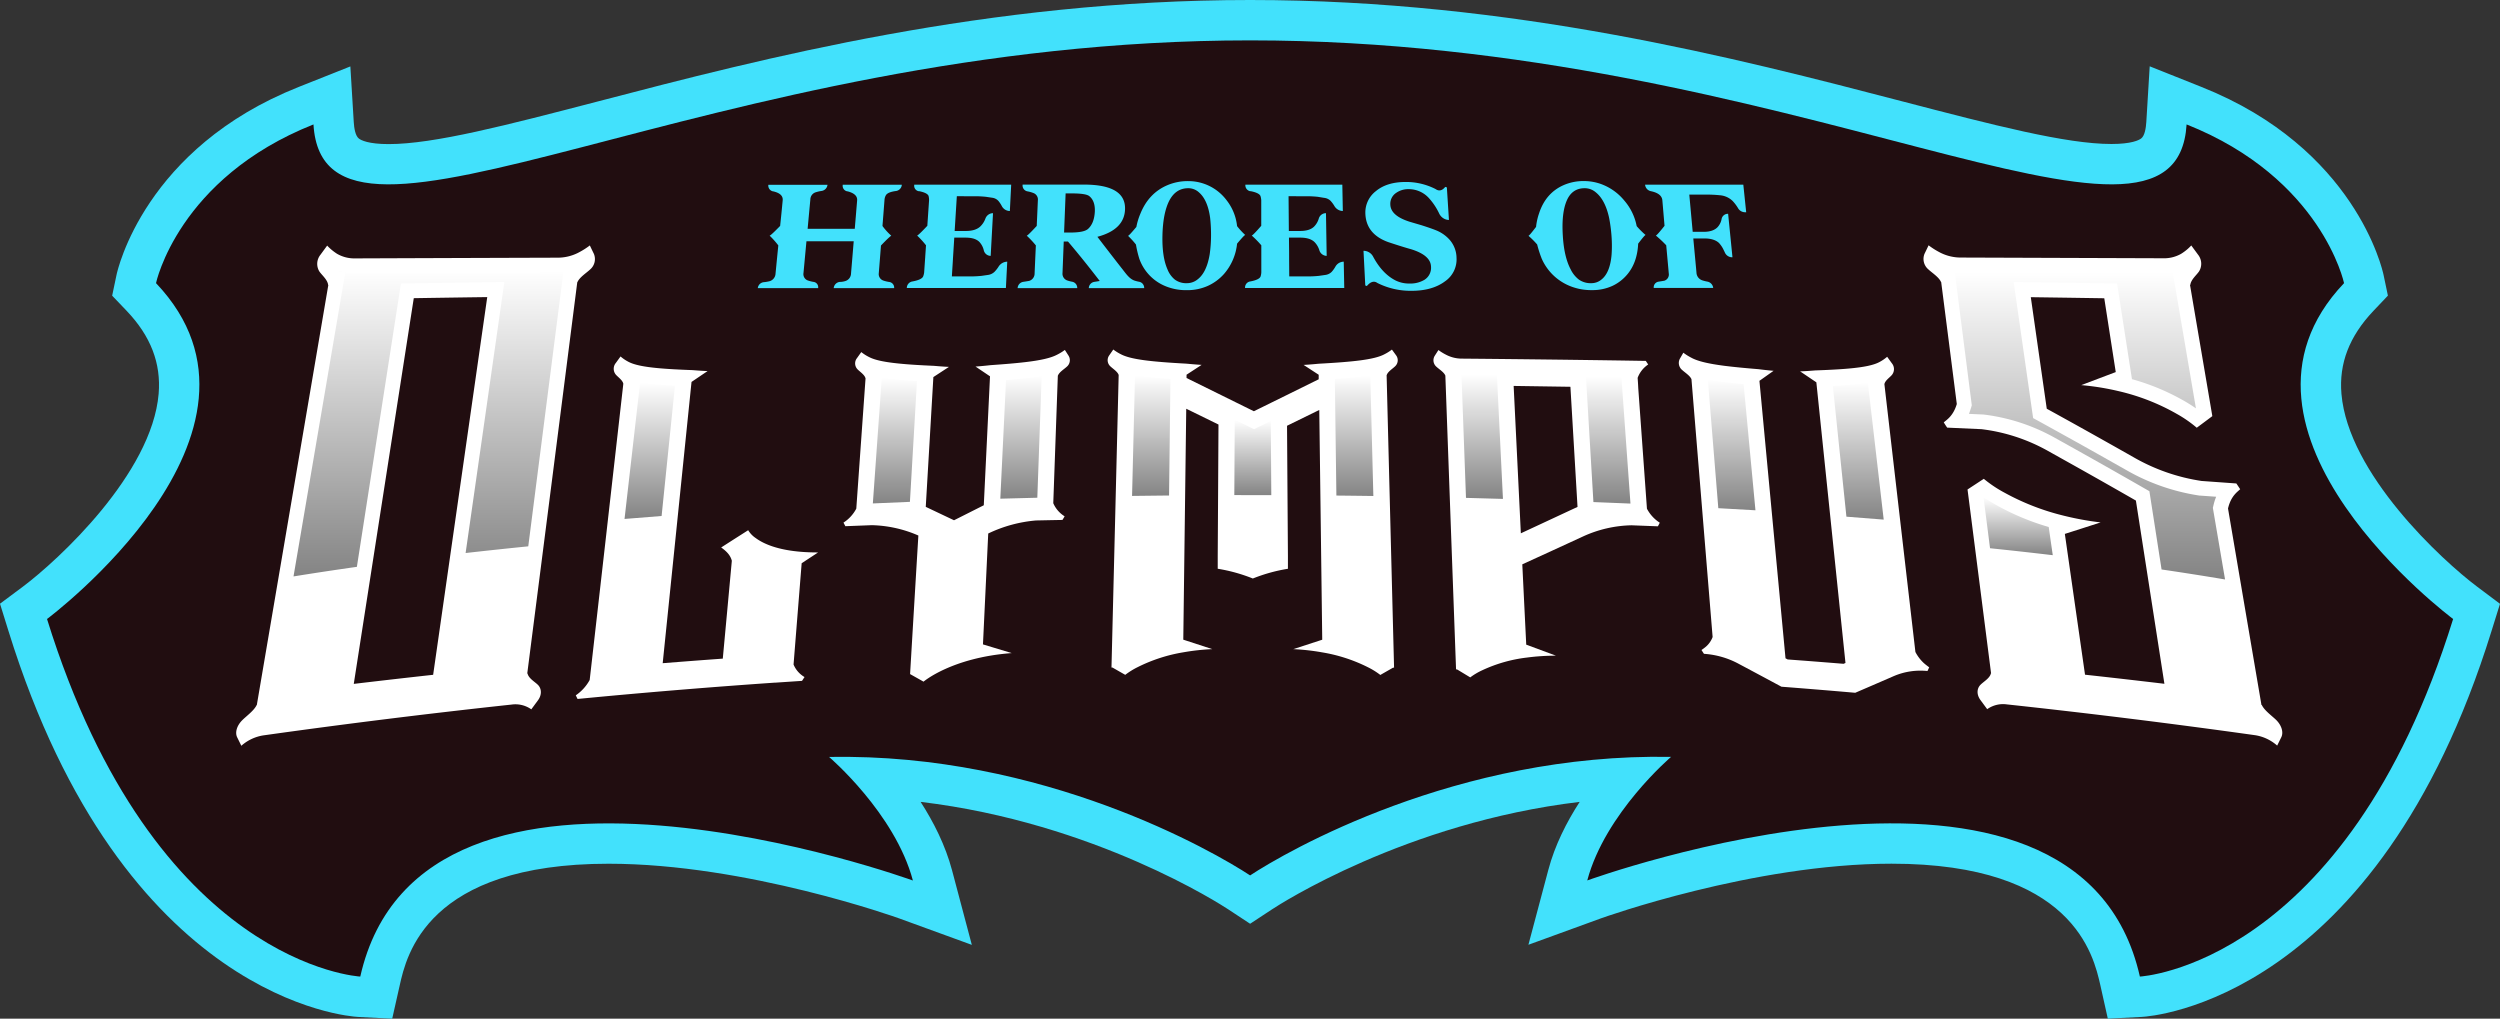 <svg xmlns="http://www.w3.org/2000/svg" xmlns:xlink="http://www.w3.org/1999/xlink" viewBox="0 0 1149.89 468.53"><rect x="0" y="0" width="1149.89" height="468.53" fill="#333333" stroke="none"/><defs><style>.cls-1{fill:#42e1fc;}.cls-2{fill:#210d10;}.cls-3{fill:#fff;}.cls-4{fill:url(#linear-gradient);}.cls-5{fill:url(#linear-gradient-2);}.cls-6{fill:url(#linear-gradient-3);}.cls-7{fill:url(#linear-gradient-4);}.cls-8{fill:url(#linear-gradient-5);}.cls-9{fill:url(#linear-gradient-6);}.cls-10{fill:url(#linear-gradient-7);}.cls-11{fill:url(#linear-gradient-8);}.cls-12{fill:url(#linear-gradient-9);}.cls-13{fill:url(#linear-gradient-10);}.cls-14{fill:url(#linear-gradient-11);}.cls-15{fill:url(#linear-gradient-12);}.cls-16{fill:url(#linear-gradient-13);}</style><linearGradient id="linear-gradient" x1="739.7" y1="231.62" x2="739.7" y2="172.96" gradientUnits="userSpaceOnUse"><stop offset="0" stop-color="#848484"/><stop offset="1" stop-color="#fff"/></linearGradient><linearGradient id="linear-gradient-2" x1="681.77" y1="229.43" x2="681.77" y2="172.32" xlink:href="#linear-gradient"/><linearGradient id="linear-gradient-3" x1="622.84" y1="228.13" x2="622.84" y2="172.56" xlink:href="#linear-gradient"/><linearGradient id="linear-gradient-4" x1="928.25" y1="255.36" x2="928.25" y2="228.71" xlink:href="#linear-gradient"/><linearGradient id="linear-gradient-5" x1="854.74" y1="238.96" x2="854.74" y2="175.87" xlink:href="#linear-gradient"/><linearGradient id="linear-gradient-6" x1="961.25" y1="266.57" x2="961.25" y2="125.18" xlink:href="#linear-gradient"/><linearGradient id="linear-gradient-7" x1="796.48" y1="234.71" x2="796.48" y2="174.59" xlink:href="#linear-gradient"/><linearGradient id="linear-gradient-8" x1="576.2" y1="227.75" x2="576.2" y2="193.07" xlink:href="#linear-gradient"/><linearGradient id="linear-gradient-9" x1="298.82" y1="238.66" x2="298.82" y2="175.82" xlink:href="#linear-gradient"/><linearGradient id="linear-gradient-10" x1="197.08" y1="265.13" x2="197.08" y2="124.3" xlink:href="#linear-gradient"/><linearGradient id="linear-gradient-11" x1="411.62" y1="231.55" x2="411.62" y2="173.64" xlink:href="#linear-gradient"/><linearGradient id="linear-gradient-12" x1="529.53" y1="228.1" x2="529.53" y2="172.56" xlink:href="#linear-gradient"/><linearGradient id="linear-gradient-13" x1="469.61" y1="229.38" x2="469.61" y2="172.94" xlink:href="#linear-gradient"/></defs><g id="Layer_2" data-name="Layer 2"><g id="Outline"><path class="cls-1" d="M966.09,453.26c-3.11-13.85-12.6-56-96.08-56-63.63,0-132.94,24.89-133.63,25.14L703,434.55l9.14-34.36c3-11.4,8.43-22.06,14.44-31.36-80.17,9.56-138.56,47.49-141.35,49.33L575,424.89l-10.22-6.73c-2.79-1.84-61.18-39.77-141.34-49.33,6,9.3,11.39,20,14.43,31.36L447,434.6l-33.46-12.19c-.68-.24-70-25.13-133.62-25.13-83.48,0-93,42.13-96.08,56l-3.44,15.27-15.63-.8c-4.39-.23-108.08-7.5-160.87-177.51L0,277.68l10.53-7.85c16.31-12.22,59.35-52,62.44-88.72,1.17-14-3.62-26.47-14.67-38.09L51.59,136l2-9.54c.5-2.36,13-58.32,83.73-86.44l23.83-9.47,1.56,25.6c.17,2.78.72,6.35,2.38,7.6,1,.76,4.36,2.53,13.66,2.53,20.9,0,54.21-8.68,96.39-19.66C350.6,26.91,454,0,575,0S799.31,26.91,874.77,46.57c42.18,11,75.5,19.66,96.4,19.66,9.29,0,12.65-1.77,13.66-2.53,1.66-1.25,2.21-4.83,2.38-7.6l1.56-25.6L1012.6,40c70.75,28.12,83.24,84.08,83.73,86.44l2,9.54-6.71,7.07c-11,11.62-15.84,24.08-14.66,38.09,3.09,36.72,46.13,76.5,62.45,88.73l10.48,7.86L1146,290.22c-52.79,170-156.48,177.28-160.87,177.51l-15.63.8Z"/></g><g id="Text_Background" data-name="Text Background"><path class="cls-2" d="M1078.16,130.23S1068,82,1005.74,57.23C1000.88,136.89,825.67,18.57,575,18.57S149,136.89,144.18,57.23c-62.3,24.76-72.42,73-72.42,73,65.15,68.55-50.13,154.48-50.13,154.48,49.55,159.6,144.08,164.47,144.08,164.47C194.16,322.79,419.89,405,419.89,405c-8.26-31-38.54-56.83-38.54-56.83C480,346.25,558.47,391.78,575,402.65c16.49-10.87,95-56.4,193.61-54.51,0,0-30.28,25.82-38.54,56.83,0,0,225.73-82.18,254.18,44.21,0,0,94.53-4.87,144.08-164.47C1128.29,284.71,1013,198.78,1078.16,130.23Z"/></g><g id="Text"><path class="cls-1" d="M411.26,132.52H383.47a3.16,3.16,0,0,1,2.73-2.85h.11a8.36,8.36,0,0,0,2.43-.38,3.7,3.7,0,0,0,2.69-3.44q.63-7.43,1.24-14.87H370.93q-.68,7.29-1.36,14.59a3.08,3.08,0,0,0,2,3.43,15.1,15.1,0,0,0,2.75.68,2.45,2.45,0,0,1,2,2.71v.14H348.55v0a3.08,3.08,0,0,1,2.7-2.73,17.23,17.23,0,0,0,2.81-.48,3.79,3.79,0,0,0,2.65-3.44q.63-6.48,1.28-13a37.89,37.89,0,0,0-4-4.49c.37-.06,2-1.55,4.84-4.48Q359.46,98,360,92.18q.32-3.14-4.49-4.19l-.1,0a2.71,2.71,0,0,1-2-3h27.2A3.18,3.18,0,0,1,378,87.81a17.19,17.19,0,0,0-2.74.61,3.52,3.52,0,0,0-2.54,3.38q-.63,6.72-1.25,13.45h21.68q.56-6.54,1.09-13.07.25-3-4.46-4.19l-.17,0a2.57,2.57,0,0,1-2-2.85l0-.17h27.19a3.11,3.11,0,0,1-2.59,2.87q-3.93.5-4.76,2a4.7,4.7,0,0,0-.61,2q-.46,6.06-.94,12.11a28.91,28.91,0,0,0,4.06,4.48c-.38.13-2,1.62-4.75,4.49q-.49,6.33-1,12.68a3.14,3.14,0,0,0,2.05,3.43,15.29,15.29,0,0,0,2.83.68,2.6,2.6,0,0,1,2.18,2.83Z"/><path class="cls-1" d="M569,104a23.14,23.14,0,0,0-4.76-11.82,22,22,0,0,0-17.66-8.88,24,24,0,0,0-9.49,1.82q-8.7,3.63-12.56,13.16a29.72,29.72,0,0,0-1.85,6.1c-2.19,2.61-3.46,4-3.83,4.1a37,37,0,0,1,3.64,4,48.38,48.38,0,0,0,1.56,6.58,21.32,21.32,0,0,0,12.3,12.68,24.73,24.73,0,0,0,9.57,1.72,23,23,0,0,0,9.59-1.95A22.31,22.31,0,0,0,563,126a25.08,25.08,0,0,0,6-13.93c2.14-2.54,3.38-3.88,3.74-4A31.33,31.33,0,0,1,569,104ZM556.4,117q-1.41,8.38-5.59,11.53a7.72,7.72,0,0,1-4.82,1.72,8.77,8.77,0,0,1-5.64-1.67,11.53,11.53,0,0,1-3.37-4.71c-1.66-3.76-2.43-8.84-2.31-15.27q.2-10.48,3.12-16.25c2-3.84,4.87-5.78,8.77-5.78a7.17,7.17,0,0,1,4.91,1.92c2.71,2.34,4.42,6.29,5.15,11.82a70.75,70.75,0,0,1,.4,8.29A61.25,61.25,0,0,1,556.4,117Z"/><path class="cls-1" d="M752.8,104a25.29,25.29,0,0,0-5.75-11.82A24.84,24.84,0,0,0,737.32,85a23.18,23.18,0,0,0-8.67-1.72,22.89,22.89,0,0,0-9.34,1.82q-8.38,3.63-11.45,13.16a27.73,27.73,0,0,0-1.34,6.1c-2,2.61-3.13,4-3.49,4.1a39.85,39.85,0,0,1,4,4,51.46,51.46,0,0,0,2.12,6.58,24,24,0,0,0,13.36,12.68,25.84,25.84,0,0,0,9.72,1.72,21.85,21.85,0,0,0,9.42-1.95,19.82,19.82,0,0,0,7-5.48q4.44-5.45,4.83-13.93c1.93-2.54,3.06-3.88,3.41-4A36.18,36.18,0,0,1,752.8,104Zm-11.53,13q-.69,8.38-4.62,11.53a7.13,7.13,0,0,1-4.68,1.72,9.39,9.39,0,0,1-5.78-1.67,13.11,13.11,0,0,1-3.76-4.71q-3-5.64-3.59-15.27-.69-10.48,1.76-16.25c1.62-3.84,4.38-5.78,8.28-5.78A7.77,7.77,0,0,1,734,88.47c2.9,2.34,4.95,6.29,6.14,11.82a71.08,71.08,0,0,1,1.09,8.29A59.56,59.56,0,0,1,741.27,117Z"/><path class="cls-1" d="M666.94,110.49a16.58,16.58,0,0,0-6-4.39c-1.5-.63-3.85-1.46-7-2.47L648.4,102c-5.85-1.85-8.81-4.48-8.91-7.92a6,6,0,0,1,2.65-5.34A9.66,9.66,0,0,1,647.89,87a12.52,12.52,0,0,1,9.51,4.3,28.91,28.91,0,0,1,4.6,7,5.29,5.29,0,0,0,1.86,2.08,4.77,4.77,0,0,0,2.59.78l-.93-14.56a.55.55,0,0,0-1-.37c-.86,1-2.34,2.07-4.23.72a29.91,29.91,0,0,0-13.72-3.25c-5.8,0-10.36,1.41-13.71,4.2A12.38,12.38,0,0,0,628,98q.22,9.63,10.5,13.35,6.87,2.28,10.39,3.24,9.11,2.77,9.31,8a6.53,6.53,0,0,1-3,6.1,12.6,12.6,0,0,1-6.88,1.72A13.93,13.93,0,0,1,641.9,129q-6.12-3.11-10.29-10.9a5,5,0,0,0-4.33-2.74h-.13q.4,7.8.8,15.61a.54.54,0,0,0,.95.36c1-1.15,2.75-2.54,4.62-1.18a34,34,0,0,0,15.76,3.61q9.54,0,15.39-4.38a12.21,12.21,0,0,0,5.27-10.78A12.87,12.87,0,0,0,666.94,110.49Z"/><path class="cls-1" d="M600.12,90.28a48,48,0,0,1,6,.24L609,91A5,5,0,0,1,612,92.37a14.24,14.24,0,0,1,1.76,2.38,4.59,4.59,0,0,0,3.88,2.3q-.11-6.06-.23-12.11h-44.6v.22A2.77,2.77,0,0,0,575,87.94l.3,0q3.81.77,4.45,2.19a7.73,7.73,0,0,1,.37,2q0,5.86,0,11.73c-2.55,2.93-4,4.42-4.38,4.48a45.32,45.32,0,0,1,4.41,4.49c0,1.72,0,3.44,0,5.17v1.22q0,3,0,6a7.12,7.12,0,0,1-.36,2q-.65,1.44-4.53,2.2l-.3.05a2.79,2.79,0,0,0-2.29,2.78v.22H618.3l-.24-12.11a4.42,4.42,0,0,0-3.84,2.3,13.5,13.5,0,0,1-1.7,2.37,5,5,0,0,1-2.93,1.43l-3,.43a49.35,49.35,0,0,1-6.1.24h-7.49l-.06-7.91c0-.41,0-.82,0-1.22,0-2.9-.05-5.8-.07-8.7h5.22c3,0,5.19.7,6.59,2.1a9.34,9.34,0,0,1,2.17,3.73,3.61,3.61,0,0,0,3.36,2.56h0q-.16-9.83-.32-19.64h-.08a3.43,3.43,0,0,0-3.23,2.48,8.78,8.78,0,0,1-2.17,3.71q-2.07,2-6.38,2h-5.22q-.06-8-.13-16Z"/><path class="cls-1" d="M447.46,90.28a47.34,47.34,0,0,1,6,.24l2.89.43a4.66,4.66,0,0,1,2.83,1.42,13,13,0,0,1,1.59,2.38,4.19,4.19,0,0,0,3.72,2.3q.31-6.06.61-12.11h-44.6v.22a2.54,2.54,0,0,0,2,2.78l.3,0c2.5.51,3.94,1.24,4.3,2.19a7.8,7.8,0,0,1,.23,2q-.4,5.86-.8,11.73-4.14,4.4-4.7,4.48a40.46,40.46,0,0,1,4.09,4.49l-.35,5.17c0,.4-.05.81-.08,1.22-.14,2-.27,4-.41,6a7.49,7.49,0,0,1-.5,2q-.75,1.44-4.69,2.2l-.3.05a3.05,3.05,0,0,0-2.49,2.78v.22h45.57q.31-6.06.62-12.11a4.81,4.81,0,0,0-4,2.3,14.8,14.8,0,0,1-1.87,2.37,5.38,5.38,0,0,1-3,1.43l-3,.43a49.86,49.86,0,0,1-6.12.24h-7.48c.16-2.64.33-5.28.49-7.91,0-.41.05-.82.07-1.22l.54-8.7h5.23c3,0,5.14.7,6.43,2.1a8.51,8.51,0,0,1,1.92,3.73,3.29,3.29,0,0,0,3.17,2.56h0q.54-9.83,1.07-19.64h-.09a3.74,3.74,0,0,0-3.4,2.48,9.67,9.67,0,0,1-2.43,3.71q-2.22,2-6.52,2H439.1q.5-8,1-16Z"/><path class="cls-1" d="M756.67,84.94v0a3.33,3.33,0,0,0,2.68,3h0c3.32.7,5.08,2.09,5.26,4.2l1,11.72c-2.3,2.92-3.65,4.42-4,4.48a52.22,52.22,0,0,1,4.78,4.48l1,11c.06.62.11,1.24.16,1.86a3,3,0,0,1-2,3.43q-1.5.27-2.73.45a2.62,2.62,0,0,0-2.17,2.89H788a3.36,3.36,0,0,0-.87-1.92,3.31,3.31,0,0,0-1.82-1,18,18,0,0,1-2.37-.6,3.86,3.86,0,0,1-2.63-3.43l-.15-1.67h0l-1.32-14.16h5.07c3,0,5.27.7,6.75,2.09a12.27,12.27,0,0,1,2.06,3.05c.24.48.46.92.64,1.33a3.66,3.66,0,0,0,3.28,2.2h.22l-2-20h-.14a2.93,2.93,0,0,0-2.87,2.46,7.59,7.59,0,0,1-1.84,3.68c-1.37,1.43-3.49,2.15-6.38,2.15h-5.06L777,89.51h7.84a56.62,56.62,0,0,1,6.13.29,9.45,9.45,0,0,1,6,2.68,19.16,19.16,0,0,1,2.45,3.26,3.69,3.69,0,0,0,3.07,1.88h.68l-1.32-12.68Z"/><path class="cls-1" d="M525.64,130.6a2.84,2.84,0,0,0-1.7-1,16.63,16.63,0,0,1-2.3-.6c-1.52-.63-2.64-1.64-4.45-4h0q-6.26-8-12.44-16.08,12.5-3.33,12.72-12.77.28-11.25-18.92-11.25h-28.2v.17A2.73,2.73,0,0,0,472.5,88a14.58,14.58,0,0,1,2.76.76,3.18,3.18,0,0,1,2.11,3.44q-.25,5.85-.52,11.72c-2.7,2.92-4.23,4.42-4.6,4.48a43.82,43.82,0,0,1,4.2,4.48q-.3,6.43-.58,12.88a3.53,3.53,0,0,1-2.47,3.43c-1,.18-1.95.33-2.78.45a3.07,3.07,0,0,0-2.56,2.89h27.42a2.86,2.86,0,0,0-2.3-2.94,14.65,14.65,0,0,1-2.29-.59,3.27,3.27,0,0,1-2.18-3.43l.56-14.49h1.94q7.08,8.34,14.62,18.16c-.91.16-1.76.3-2.51.41a3,3,0,0,0-2.52,2.89h25.48A3,3,0,0,0,525.64,130.6Zm-25.25-25.26c-1.26,1.09-4,1.62-8.21,1.62h-2.75q.36-9,.71-18H493q6.44,0,8,1.23c1.82,1.46,2.69,3.78,2.58,7Q503.31,102.78,500.39,105.34Z"/><path class="cls-3" d="M376.29,254.1q-3.87,0-7.16-.24c-11.74-.85-18.18-3.88-21.57-6.4a11.43,11.43,0,0,1-3.43-3.59l-1.14.73-5.45,3.47-5.83,3.74c2.26,1.62,4.22,3.43,4.9,6.13h0q-2.07,22.51-4.16,45-13.8,1-27.64,2.1,6.65-64.68,13.26-129.37h0l7.39-5c-2.47-.06-6.9-.43-6.9-.43-6.07-.22-11.23-.49-15.51-.88-6.89-.62-11.57-1.55-14.32-3.12a17.78,17.78,0,0,1-3.31-2.29l-2.17,3a4.2,4.2,0,0,0,0,5.36c1.05,1.2,3.1,2.53,3.45,4.21h0Q279,244.68,271.23,312.76a20.34,20.34,0,0,1-6.4,7.06c.27.56.55,1.11.82,1.67l9.21-.88,3.43-.32q39-3.6,77.73-6.28h0l.31,0h0l12.56-.84,1.16-1.76a11.92,11.92,0,0,1-5.05-5.76q1.86-23.29,3.73-46.59Z"/><path class="cls-3" d="M881,299.88q-7.14-61.59-14.26-123.19c.35-1.69,2.39-3,3.44-4.22a4.22,4.22,0,0,0,0-5.37l-2.17-3a18.26,18.26,0,0,1-3.31,2.29c-2.74,1.57-7.43,2.5-14.32,3.12-4.29.39-9.43.65-15.5.87,0,0-4.44.38-6.91.43l7.41,5h.06q6.69,64.56,13.4,129.12l-.88.39q-12.87-1.05-25.7-2l-1-.53q-6-63.83-12-127.66h.05l6.47-4.58c-2.49-.17-7-.75-7-.75-6.14-.5-11.37-1-15.75-1.56-7-.92-11.91-2-15-3.66a25.1,25.1,0,0,1-3.77-2.35l-1.6,2.78a4.18,4.18,0,0,0,1.07,5.18c1.29,1.2,3.6,2.59,4.27,4.24L787.73,293a10.87,10.87,0,0,1-3,4.37,22.35,22.35,0,0,1-2.13,1.6c.38.59.76,1.18,1.15,1.76a39,39,0,0,1,15.81,4.51l.5.27,2.33,1.24h0q8.46,4.51,17,9.11,17,1.31,33.94,2.79h0q7.74-3.33,15.43-6.67l2.13-.93.45-.19a31.07,31.07,0,0,1,15.2-2.22l.81-1.68c-.58-.47-1.47-1.08-2.5-2A18.76,18.76,0,0,1,881,299.88Z"/><path class="cls-3" d="M484.46,231.44l2.1-58.71h.06c.59-1.59,2.84-2.92,4.07-4.07a3.9,3.9,0,0,0,.83-5l-1.73-2.71a23.79,23.79,0,0,1-3.66,2.24c-3,1.56-7.8,2.59-14.79,3.4-4.35.51-9.54.94-15.65,1.36,0,0-4.5.51-7,.65l6.67,4.49q-1.42,29.66-2.86,59.31-6.82,3.44-13.69,6.9l-13-6.17q1.76-29.83,3.5-59.69h0l7.17-4.69c-2.47-.08-6.92-.48-6.92-.48-6.07-.27-11.24-.57-15.54-1-6.91-.66-11.63-1.6-14.44-3.12a20.06,20.06,0,0,1-3.43-2.21l-2,2.81a3.9,3.9,0,0,0,.29,5.13c1.11,1.15,3.21,2.45,3.63,4.06h.05l-4.26,60a17,17,0,0,1-5.9,6.44l.87,1.65,12.15-.47a56.43,56.43,0,0,1,21.43,4.76q-1.55,25.69-3.08,51.4l-.27,4.54c-.15,2.6-.31,5.19-.46,7.79l6.19,3.48s12.88-11.06,40.55-13.14l-13.22-4q1.22-25.52,2.42-51a63,63,0,0,1,22-6q6.08-.13,12.14-.24c.35-.56.7-1.11,1-1.67A13.22,13.22,0,0,1,484.46,231.44Z"/><path class="cls-3" d="M640.22,160.79a21.7,21.7,0,0,1-3.53,2.2h0c-4.67,2.45-14.32,3.44-30.16,4.31,0,0-4.47.44-6.94.54l6.95,4.53c0,.7,0,1.39,0,2.08l-14.74,7.28-15.07,7.42q-8.13-4-16.21-8l-14.76-7.28c0-.51,0-1,0-1.52l6.94-4.53c-2.47-.11-6.94-.55-6.94-.55-15.84-.87-25.49-1.86-30.17-4.32a21.46,21.46,0,0,1-3.52-2.19l-1.9,2.73a3.8,3.8,0,0,0,.54,5c1.16,1.13,3.32,2.42,3.83,4h0q-1.49,61.08-3,122.18l-.3,12.11a2.44,2.44,0,0,1,0,.27h.46l5.86,3.35a34.42,34.42,0,0,1,5.74-3.56,73.42,73.42,0,0,1,20.89-6.79,102.25,102.25,0,0,1,13.42-1.48l-13.35-4.35L545.62,188l14.83,7.27q-.16,30.24-.35,60.49l0,5.84a75.4,75.4,0,0,1,16.15,4.49,75.35,75.35,0,0,1,16.14-4.48c0-1.95,0-3.89,0-5.84q-.21-30-.41-59.94l14.83-7.27q.69,52.85,1.36,105.68h0l-13.34,4.34a102.05,102.05,0,0,1,13.42,1.5,73.37,73.37,0,0,1,20.89,6.8,33.83,33.83,0,0,1,5.75,3.57q2.93-1.68,5.86-3.35h.46q-1.73-67.31-3.43-134.6h.06c.5-1.57,2.66-2.86,3.83-4a3.79,3.79,0,0,0,.52-5Z"/><path class="cls-3" d="M1040.33,324.26l-.08,0h-.08q-7.7-45.19-15.38-90.38c1.37-5.83,4.35-7.62,5.59-8.87-.58-.88-1.16-1.76-1.75-2.64l-16-1.15a88.83,88.83,0,0,1-31.07-10.79q-6.32-3.59-12.59-7.11h0q-13.86-7.8-27.55-15.32-3.68-25.67-7.34-51.31,16.89.24,33.79.5l5.28,33.95q-7.92,3-15.87,6a118.06,118.06,0,0,1,17.23,2.78,98.8,98.8,0,0,1,26.28,10.2l.38.22a56.66,56.66,0,0,1,9.24,6.4q3.57-2.64,7.13-5.31a2.17,2.17,0,0,0,0-.25q-1.57-9.24-3.14-18.48-3.55-20.82-7.09-41.66h.07l.07,0c.29-2.43,2.79-4.42,4-6.18a6.69,6.69,0,0,0-.47-7.75l-3.09-4.21a22.31,22.31,0,0,1-4,3.41q-.36.25-.75.48a15.85,15.85,0,0,1-8.29,2l-93-.33a20.77,20.77,0,0,1-8.89-2c-.31-.14-.61-.29-.89-.45a34.54,34.54,0,0,1-5-3.18c-.62,1.3-1.24,2.6-1.87,3.89a6.27,6.27,0,0,0,1.76,7.18c1.75,1.65,4.84,3.54,5.83,5.83h.07q3.6,28.05,7.18,56.1c-1.63,5.52-4.66,7.26-6,8.45.52.81,1,1.61,1.58,2.41l15.76.71a82.78,82.78,0,0,1,30.59,10l12.52,7h0q13.88,7.78,27.93,15.84l13.11,84.27q-18.29-2.18-36.51-4.18-4.65-32.39-9.28-64.76,8.23-2.62,16.44-5.28A136.17,136.17,0,0,1,948.46,237a110.57,110.57,0,0,1-26.53-10.42,56.71,56.71,0,0,1-9.47-6.35q-3.74,2.46-7.49,4.91l.06.41q1.1,8.52,2.18,17,4.31,33.58,8.6,67.16h-.08c-.46,2.21-3.3,3.77-4.77,5.24-1.78,1.78-1.85,4.61,0,7.08l3.07,4.17a3.09,3.09,0,0,1,.28-.21,12.61,12.61,0,0,1,8.75-2q56.79,6.12,114.2,14.17a19.88,19.88,0,0,1,9.79,4.48l.35.3,1.89-3.84c1.12-2.27.14-5.45-2.28-7.88C1045,329.25,1041.51,326.81,1040.33,324.26Z"/><path class="cls-3" d="M265.5,129.79h.08c1-2.29,4.07-4.18,5.83-5.83a6.28,6.28,0,0,0,1.76-7.18c-.63-1.29-1.25-2.59-1.87-3.89a34.54,34.54,0,0,1-5,3.18c-.29.16-.58.31-.89.45a20.77,20.77,0,0,1-8.89,2q-46.52.15-93,.33a15.94,15.94,0,0,1-8.29-2,8,8,0,0,1-.75-.48,23.18,23.18,0,0,1-4-3.41l-3.08,4.21a6.67,6.67,0,0,0-.47,7.75c1.24,1.76,3.74,3.75,4,6.18l.08,0q-16.44,96.6-32.89,193.2l-.08,0c-1.18,2.55-4.65,5-6.65,7-2.43,2.43-3.41,5.61-2.28,7.88l1.89,3.84.35-.3a19.89,19.89,0,0,1,9.79-4.48q57.44-8.06,114.19-14.17a12.63,12.63,0,0,1,8.76,2,3.09,3.09,0,0,1,.28.21l3.07-4.17c1.82-2.47,1.75-5.3,0-7.08-1.47-1.47-4.31-3-4.78-5.23h-.15q11.54-90,23-179.94ZM199.23,310.38q-18.22,2-36.51,4.18l27.6-177.41q16.91-.27,33.79-.5Q211.68,223.52,199.23,310.38Z"/><path class="cls-3" d="M753.24,173.8a12.67,12.67,0,0,1,4.85-6.15L757,166l-4.33-.07-7.49-.12q-36.48-.54-72.91-.86a15.55,15.55,0,0,1-7-1.71l0,0a24.48,24.48,0,0,1-3.66-2.24l-1.73,2.71a3.91,3.91,0,0,0,.84,5c1.23,1.16,3.48,2.48,4.08,4.08h0c.05,1.46.11,2.93.16,4.4h0q2.37,65.35,4.76,130.71h.46l6.07,3.67a29.94,29.94,0,0,1,5.54-3.29,66.85,66.85,0,0,1,20.52-5.83,98.93,98.93,0,0,1,13.37-.86L702,296.51h0q-.91-18.47-1.81-36.94,14.06-6.42,27.95-12.83a56.06,56.06,0,0,1,22.27-5.13l12.15.47.87-1.65a17,17,0,0,1-5.91-6.45q-2-27.75-4-55.52C753.46,176.91,753.35,175.35,753.24,173.8Zm-27.65,59.35q-13,6.07-26.07,12.15-1.65-33.9-3.31-67.79l26.11.39Z"/><path class="cls-4" d="M749.94,231.62l-4.19-58.42h-.68L729.46,173l3.44,57.93Q741.47,231.24,749.94,231.62Z"/><path class="cls-5" d="M674.29,229q8.55.22,17,.47l-2.78-57-16.3-.16.17,4.56Z"/><path class="cls-6" d="M614.68,227.93q8.54.09,17,.2c-.77-30.09-1.41-55.57-1.41-55.57A159.39,159.39,0,0,1,614,174.29l0,2.45Z"/><path class="cls-7" d="M942.32,242.39a114.08,114.08,0,0,1-23.72-9.86c-1.77-1-4.1-2.35-6.27-3.82l3,23.45q14.73,1.53,28.85,3.2Z"/><path class="cls-8" d="M866.42,239l-7.11-61.42-.14-1.18.11-.49c-2.35.43-5.07.78-8.25,1.07-2.31.21-4.92.39-8,.55l6.24,60.12Q857.94,238.27,866.42,239Z"/><path class="cls-9" d="M906.51,187.82c-.27.91-.57,1.75-.89,2.54l6.27.28.23,0a88.73,88.73,0,0,1,33.13,10.79q6.25,3.47,12.54,7l4.93,2.77v0c7.75,4.36,15.48,8.75,23.06,13.1l2.85,1.63,5.6,36q15.07,2.22,29.2,4.6l-5.61-32.94.32-1.35a24.48,24.48,0,0,1,1.2-3.76l-7.4-.53-.24,0a96,96,0,0,1-33.49-11.62l-12.56-7.09-7-3.93h0c-6.77-3.78-13.64-7.59-20.5-11.37l-3-1.64-8.95-62.61,8,.12,33.8.5,5.77.09,6.84,44a103.67,103.67,0,0,1,23.56,9.75l.45.25c2.12,1.22,3.92,2.39,5.41,3.41l-10.65-62.55a26,26,0,0,1-4.46.38h-.12q-46.51-.18-93-.34a26.77,26.77,0,0,1-2.69-.13l7.83,61.26Z"/><path class="cls-10" d="M807.43,234.71q-2.71-29-5.44-58c-3.9-.36-7.12-.71-9.88-1.07-2.45-.31-4.62-.65-6.57-1q2.4,29.55,4.81,59.1Q798.95,234.19,807.43,234.71Z"/><path class="cls-11" d="M575,227.73l9.74,0-.23-34.12-7.72,3.79-8.86-4.35-.2,34.67Z"/><path class="cls-12" d="M304.31,237.33q3.06-30,6.14-59.92c-3.09-.17-5.72-.35-8-.56-3.09-.28-5.74-.62-8-1l-.19,1.62q-3.49,30.6-7,61.22Q295.68,238,304.31,237.33Z"/><path class="cls-13" d="M158.8,125.46,135,265.13q14.11-2.28,29.15-4.41,9.69-62.31,19.38-124.62l.89-5.7,5.76-.09,33.8-.5,8-.11-1.13,7.91Q222.53,196,214.16,254.37q14.11-1.6,28.82-3.08,7.83-61.18,15.67-122.37l.48-3.73c-.86.08-1.74.12-2.62.12q-46.5.15-93,.34h-.1a24.41,24.41,0,0,1-8.18-1.35l.42.61Z"/><path class="cls-14" d="M418.52,230.83l3.25-55.55c-3.26-.19-6-.4-8.44-.63-2.95-.28-5.51-.61-7.74-1l-4.12,57.91Q409.95,231.18,418.52,230.83Z"/><path class="cls-15" d="M537.72,227.91l.63-53.63a162.69,162.69,0,0,1-16.29-1.72L520.7,228.1Q529.17,228,537.72,227.91Z"/><path class="cls-16" d="M477.12,228.93l2-56c-2,.37-4.32.7-6.92,1s-5.75.61-9.47.9l-2.63,54.54Q468.58,229.14,477.12,228.93Z"/></g></g></svg>